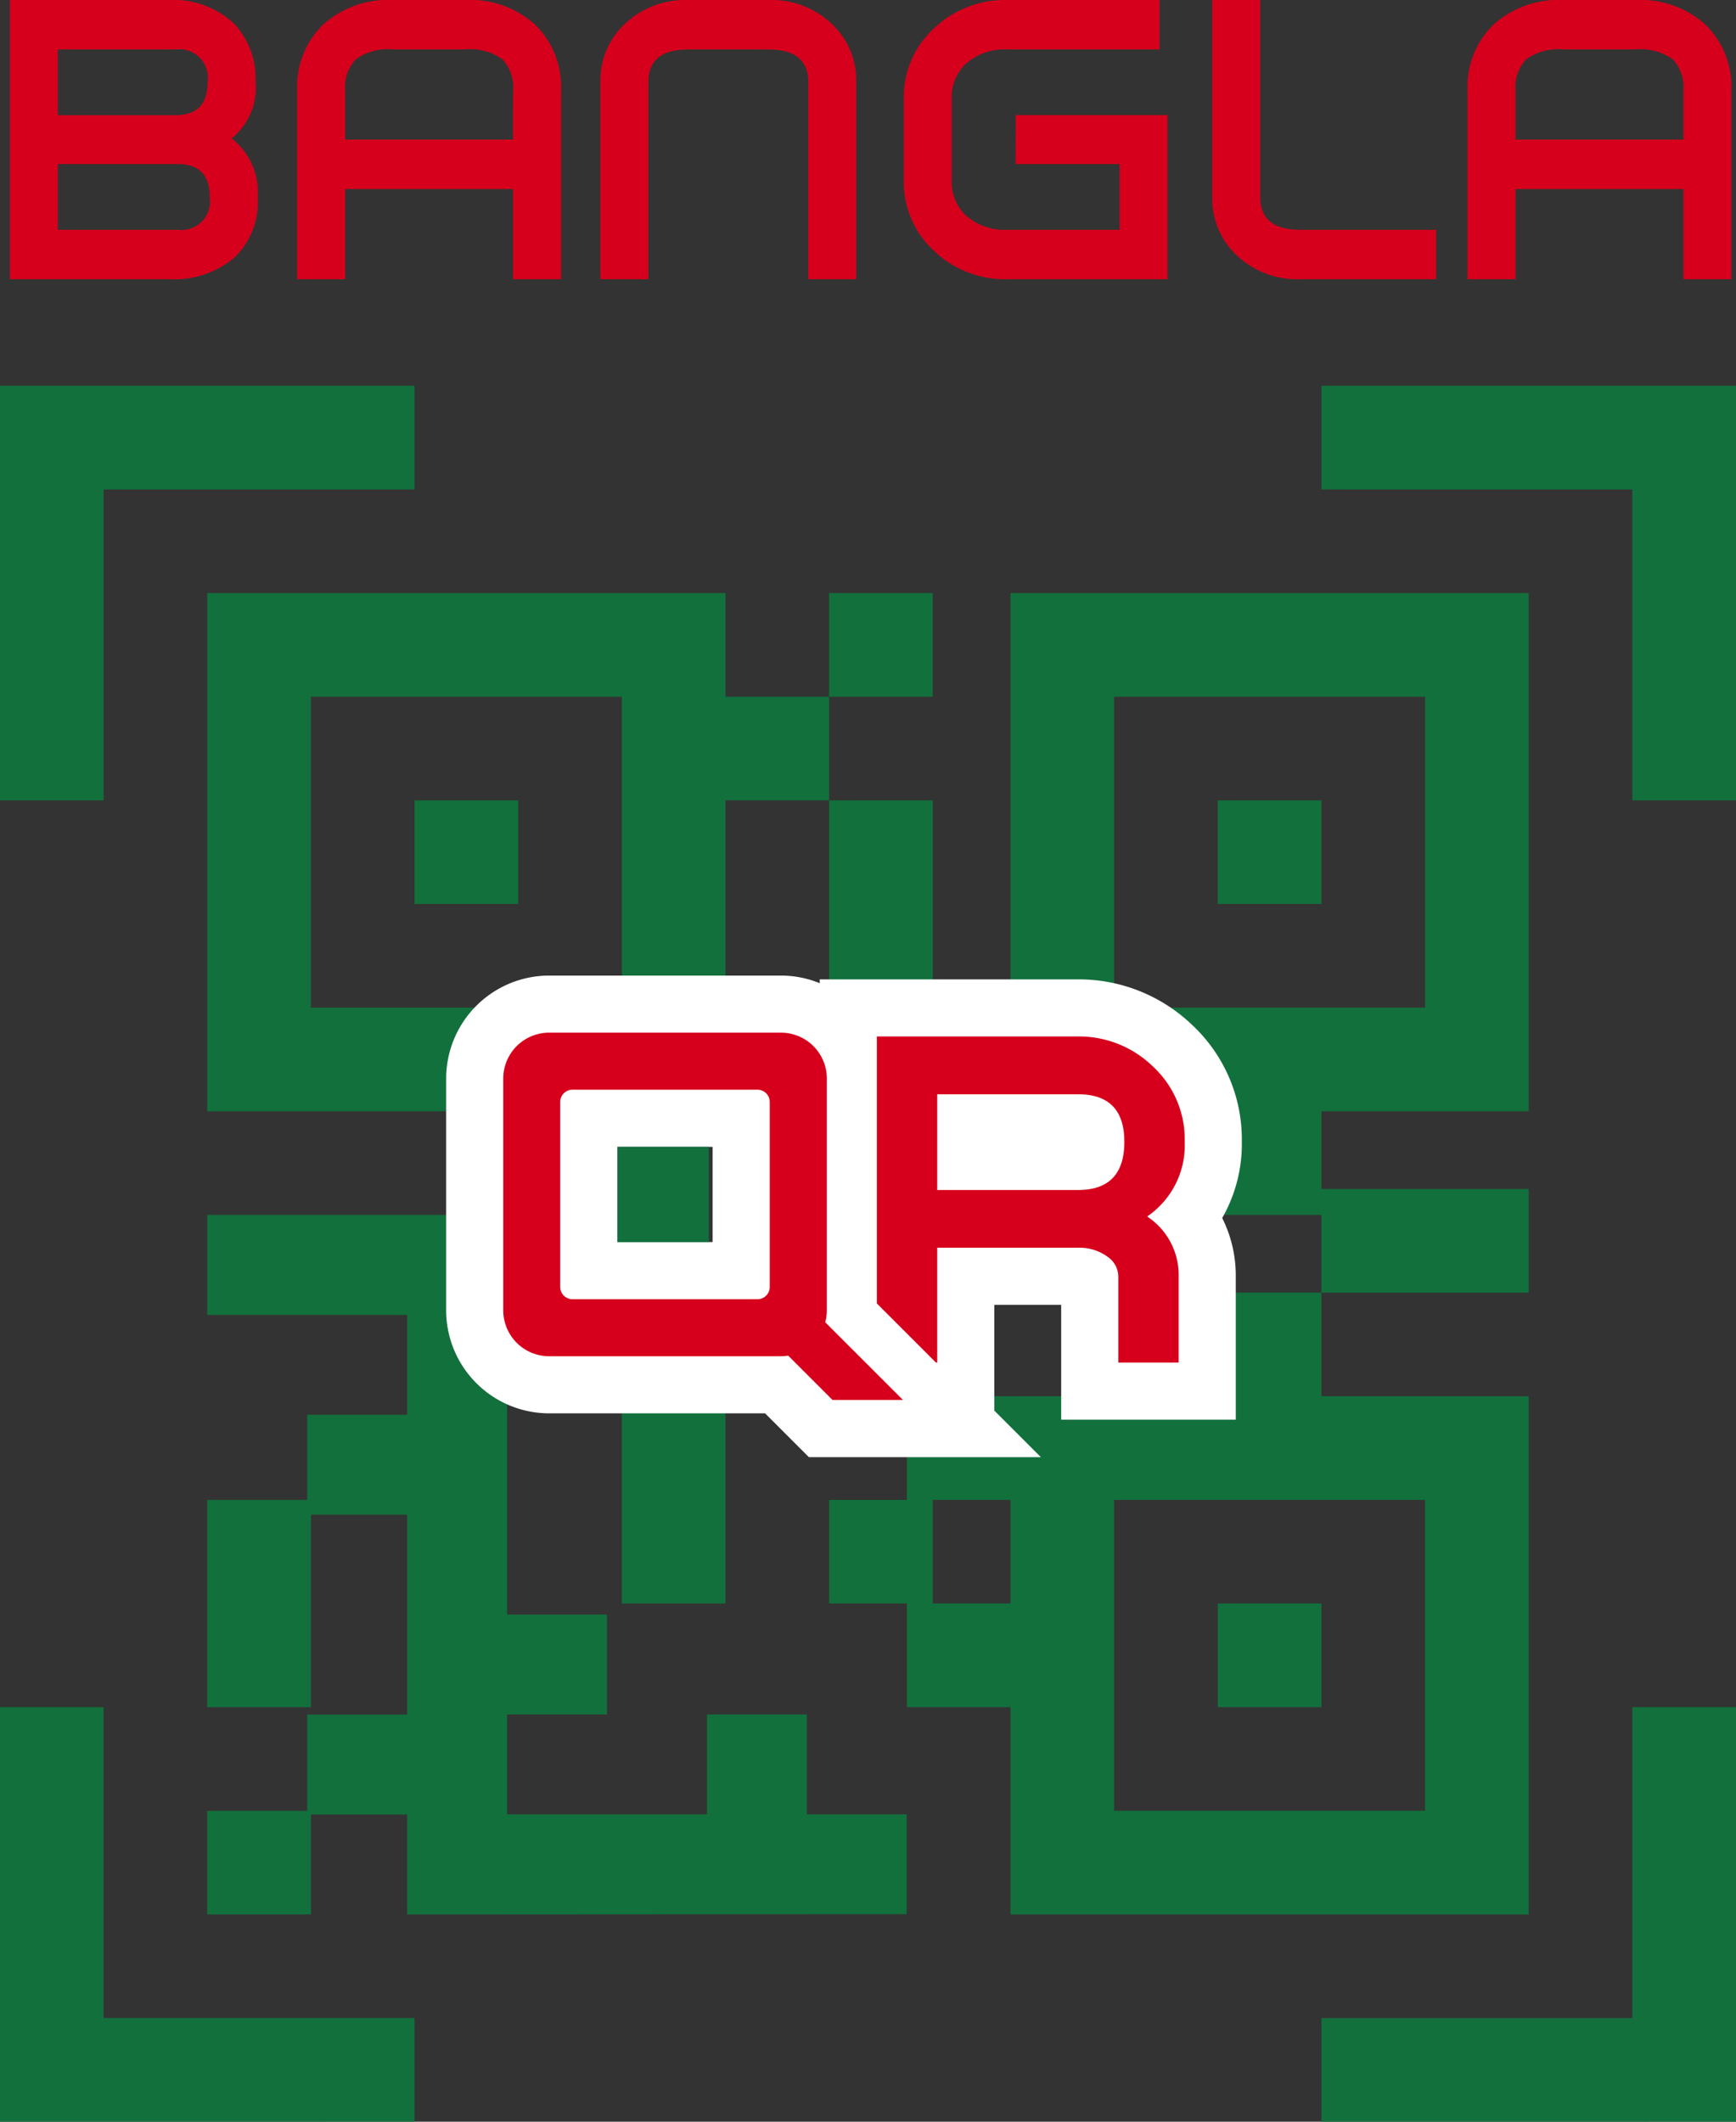 <svg xmlns="http://www.w3.org/2000/svg" width="99.091" height="121.114" viewBox="0 0 99.091 121.114">
  <rect x="0" y="0" width="99.091" height="121.114" fill="#333333" stroke="none"/>
  <g id="Group_2116" data-name="Group 2116" transform="translate(-392.806 -726.73)">
    <g id="scan" transform="translate(392.806 748.753)">
      <path id="Combined_Shape" data-name="Combined Shape" d="M468.233,927.167v-5.916h17.748V903.5H491.9v23.664Zm-75.427,0V903.5h5.917v17.748H416.47v5.916Zm87.257-11.833H450.486V903.5h-5.916v-5.917h-4.437v-5.914h5.916v5.915h4.437V891.67h-5.916v-5.915h17.748v-5.917H440.132v5.917h-5.914v-5.917h4.437V868.008h5.915v5.917h17.748v-4.439H450.486V839.907h29.579v29.579H468.233V875.4h-5.917v4.437h5.917v5.917h11.831v29.579ZM456.4,909.418h17.748V891.67H456.4Zm0-45.846H474.15V845.824H456.4Zm-40.354,51.763v-5.705h-5.494v5.7h-5.916V909.42h5.705v-5.494h5.706V892.517h-5.495V903.5h-5.916V891.672h5.705v-4.86h5.706v-5.7H404.637V875.4H433.16v5.706H421.752v17.112h5.7v5.7h-5.7v5.7H433.16v-5.7h5.7v5.7h5.7v5.7ZM462.317,903.5v-5.917h5.917V903.5ZM428.3,897.586V885.756h5.916v11.831Zm39.932-17.747v-5.915h11.831v5.915Zm-34.019-10.353H404.637V839.907h29.579v5.916h5.916v5.915h-5.916v17.748Zm-23.66-5.914H428.3V845.824H410.554Zm29.579,0V851.74h5.916v11.831Zm22.184-5.917V851.74h5.916v5.915Zm-45.847,0V851.74h5.915v5.915Zm69.51-5.915V833.992H468.233v-5.916H491.9V851.74Zm-93.175,0V828.076H416.47v5.916H398.722V851.74Zm47.326-5.916v-5.916h5.916v5.916Z" transform="translate(-392.806 -828.076)" fill="#12703c"/>
    </g>
    <path id="Path_1355" data-name="Path 1355" d="M530.706,1010.489l-2.5-2.5H515.879a5.885,5.885,0,0,1-5.879-5.878V988.879A5.885,5.885,0,0,1,515.879,983h13.232a5.885,5.885,0,0,1,5.879,5.879v12.654l8.956,8.956Zm-5.495-12.278v-5.432h-5.433v5.432Z" transform="translate(-91.728 -200.582)" fill="#fff"/>
    <path id="Path_1356" data-name="Path 1356" d="M621.918,1009.133v-6.554H618.1v6.554h-4.681l-5.283-5.283V984H622.88a9.35,9.35,0,0,1,6.5,2.589,8.939,8.939,0,0,1,2.848,6.682,8.492,8.492,0,0,1-1.12,4.351,7.325,7.325,0,0,1,.775,3.327v8.185Z" transform="translate(-168.539 -201.365)" fill="#fff"/>
    <path id="Path_1357" data-name="Path 1357" d="M638.564,1009.277a4.917,4.917,0,0,0,2.144-4.266,5.654,5.654,0,0,0-1.818-4.3A6.038,6.038,0,0,0,634.621,999H623.136v15.241l3.374,3.374h.072v-6.554h8.039a2.7,2.7,0,0,1,1.723.543,1.37,1.37,0,0,1,.574,1.086v4.925h3.445v-4.925A3.989,3.989,0,0,0,638.564,1009.277Zm-3.943-1.512h-8.039V1002.3h8.039q2.642,0,2.642,2.715Q637.262,1007.765,634.621,1007.764Z" transform="translate(-180.279 -213.106)" fill="#d6001c"/>
    <g id="Group_2115" data-name="Group 2115" transform="translate(393.37 726.73)">
      <path id="Path_1358" data-name="Path 1358" d="M408.056,734.633a3.714,3.714,0,0,0,1.369-3.221,4.584,4.584,0,0,0-1.217-3.32,5.094,5.094,0,0,0-3.8-1.362H395.4v15.939h9.127a5.352,5.352,0,0,0,3.651-1.2,4.379,4.379,0,0,0,1.369-3.487A3.89,3.89,0,0,0,408.056,734.633Zm-9.918-5.08h6.723a1.629,1.629,0,0,1,1.825,1.859q0,1.893-1.825,1.893h-6.723Zm6.845,10.294h-6.845v-3.752h6.845q1.825,0,1.825,1.893A1.629,1.629,0,0,1,404.983,739.846Z" transform="translate(-395.4 -726.73)" fill="#d6001c"/>
      <path id="Path_1359" data-name="Path 1359" d="M480.442,726.73h-4.107a5.547,5.547,0,0,0-4,1.411,4.93,4.93,0,0,0-1.475,3.736v10.792H473.6v-5.147h9.583v5.147h2.738V731.877a4.931,4.931,0,0,0-1.476-3.736A5.549,5.549,0,0,0,480.442,726.73Zm2.738,7.969H473.6v-2.822a2.294,2.294,0,0,1,.608-1.76,3.13,3.13,0,0,1,2.13-.564h4.107a3.131,3.131,0,0,1,2.13.564,2.3,2.3,0,0,1,.609,1.76Z" transform="translate(-454.462 -726.73)" fill="#d6001c"/>
      <path id="Path_1360" data-name="Path 1360" d="M560.1,726.73h-4.563a5.021,5.021,0,0,0-3.605,1.345,4.418,4.418,0,0,0-1.414,3.337v11.257h2.738V731.412q0-1.859,2.282-1.859H560.1q2.282,0,2.282,1.859v11.257h2.738V731.412a4.419,4.419,0,0,0-1.415-3.337A5.021,5.021,0,0,0,560.1,726.73Z" transform="translate(-516.811 -726.73)" fill="#d6001c"/>
      <path id="Path_1361" data-name="Path 1361" d="M636.565,736.094H642.5v3.752h-6.389a3.335,3.335,0,0,1-2.342-.78,2.6,2.6,0,0,1-.852-2.009v-4.715a2.6,2.6,0,0,1,.852-2.009,3.336,3.336,0,0,1,2.342-.78h8.67V726.73h-8.67a5.851,5.851,0,0,0-4.229,1.644,5.313,5.313,0,0,0-1.7,3.968v4.715a5.313,5.313,0,0,0,1.7,3.968,5.852,5.852,0,0,0,4.229,1.644h9.127V733.3h-8.67Z" transform="translate(-579.159 -726.73)" fill="#d6001c"/>
      <path id="Path_1362" data-name="Path 1362" d="M713.973,737.987V726.73h-2.738v11.257a4.418,4.418,0,0,0,1.415,3.337,5.021,5.021,0,0,0,3.605,1.345h7.758v-2.823h-7.758Q713.973,739.846,713.973,737.987Z" transform="translate(-642.604 -726.73)" fill="#d6001c"/>
      <path id="Path_1363" data-name="Path 1363" d="M791.876,728.141a5.548,5.548,0,0,0-4-1.411h-4.107a5.548,5.548,0,0,0-4,1.411,4.93,4.93,0,0,0-1.475,3.736v10.792h2.738v-5.147h9.583v5.147h2.738V731.877A4.93,4.93,0,0,0,791.876,728.141Zm-1.262,6.558h-9.583v-2.822a2.294,2.294,0,0,1,.608-1.76,3.131,3.131,0,0,1,2.13-.564h4.107a3.13,3.13,0,0,1,2.129.564,2.3,2.3,0,0,1,.609,1.76Z" transform="translate(-695.09 -726.73)" fill="#d6001c"/>
    </g>
    <rect id="Rectangle_396" data-name="Rectangle 396" width="5.215" height="5.433" transform="translate(428.051 792.196)" fill="#12703d"/>
    <path id="Path_1364" data-name="Path 1364" d="M543.378,1014.531a2.6,2.6,0,0,0,.092-.68v-13.232A2.619,2.619,0,0,0,540.851,998H527.619a2.619,2.619,0,0,0-2.619,2.619v13.232a2.619,2.619,0,0,0,2.619,2.619h13.232a2.6,2.6,0,0,0,.411-.036l2.534,2.534h4.02Zm-3.167-2.016a.7.7,0,0,1-.7.7h-10.56a.7.7,0,0,1-.7-.7v-10.559a.7.7,0,0,1,.7-.7h10.56a.7.7,0,0,1,.7.7Z" transform="translate(-103.468 -212.323)" fill="#d6001c"/>
  </g>
</svg>

